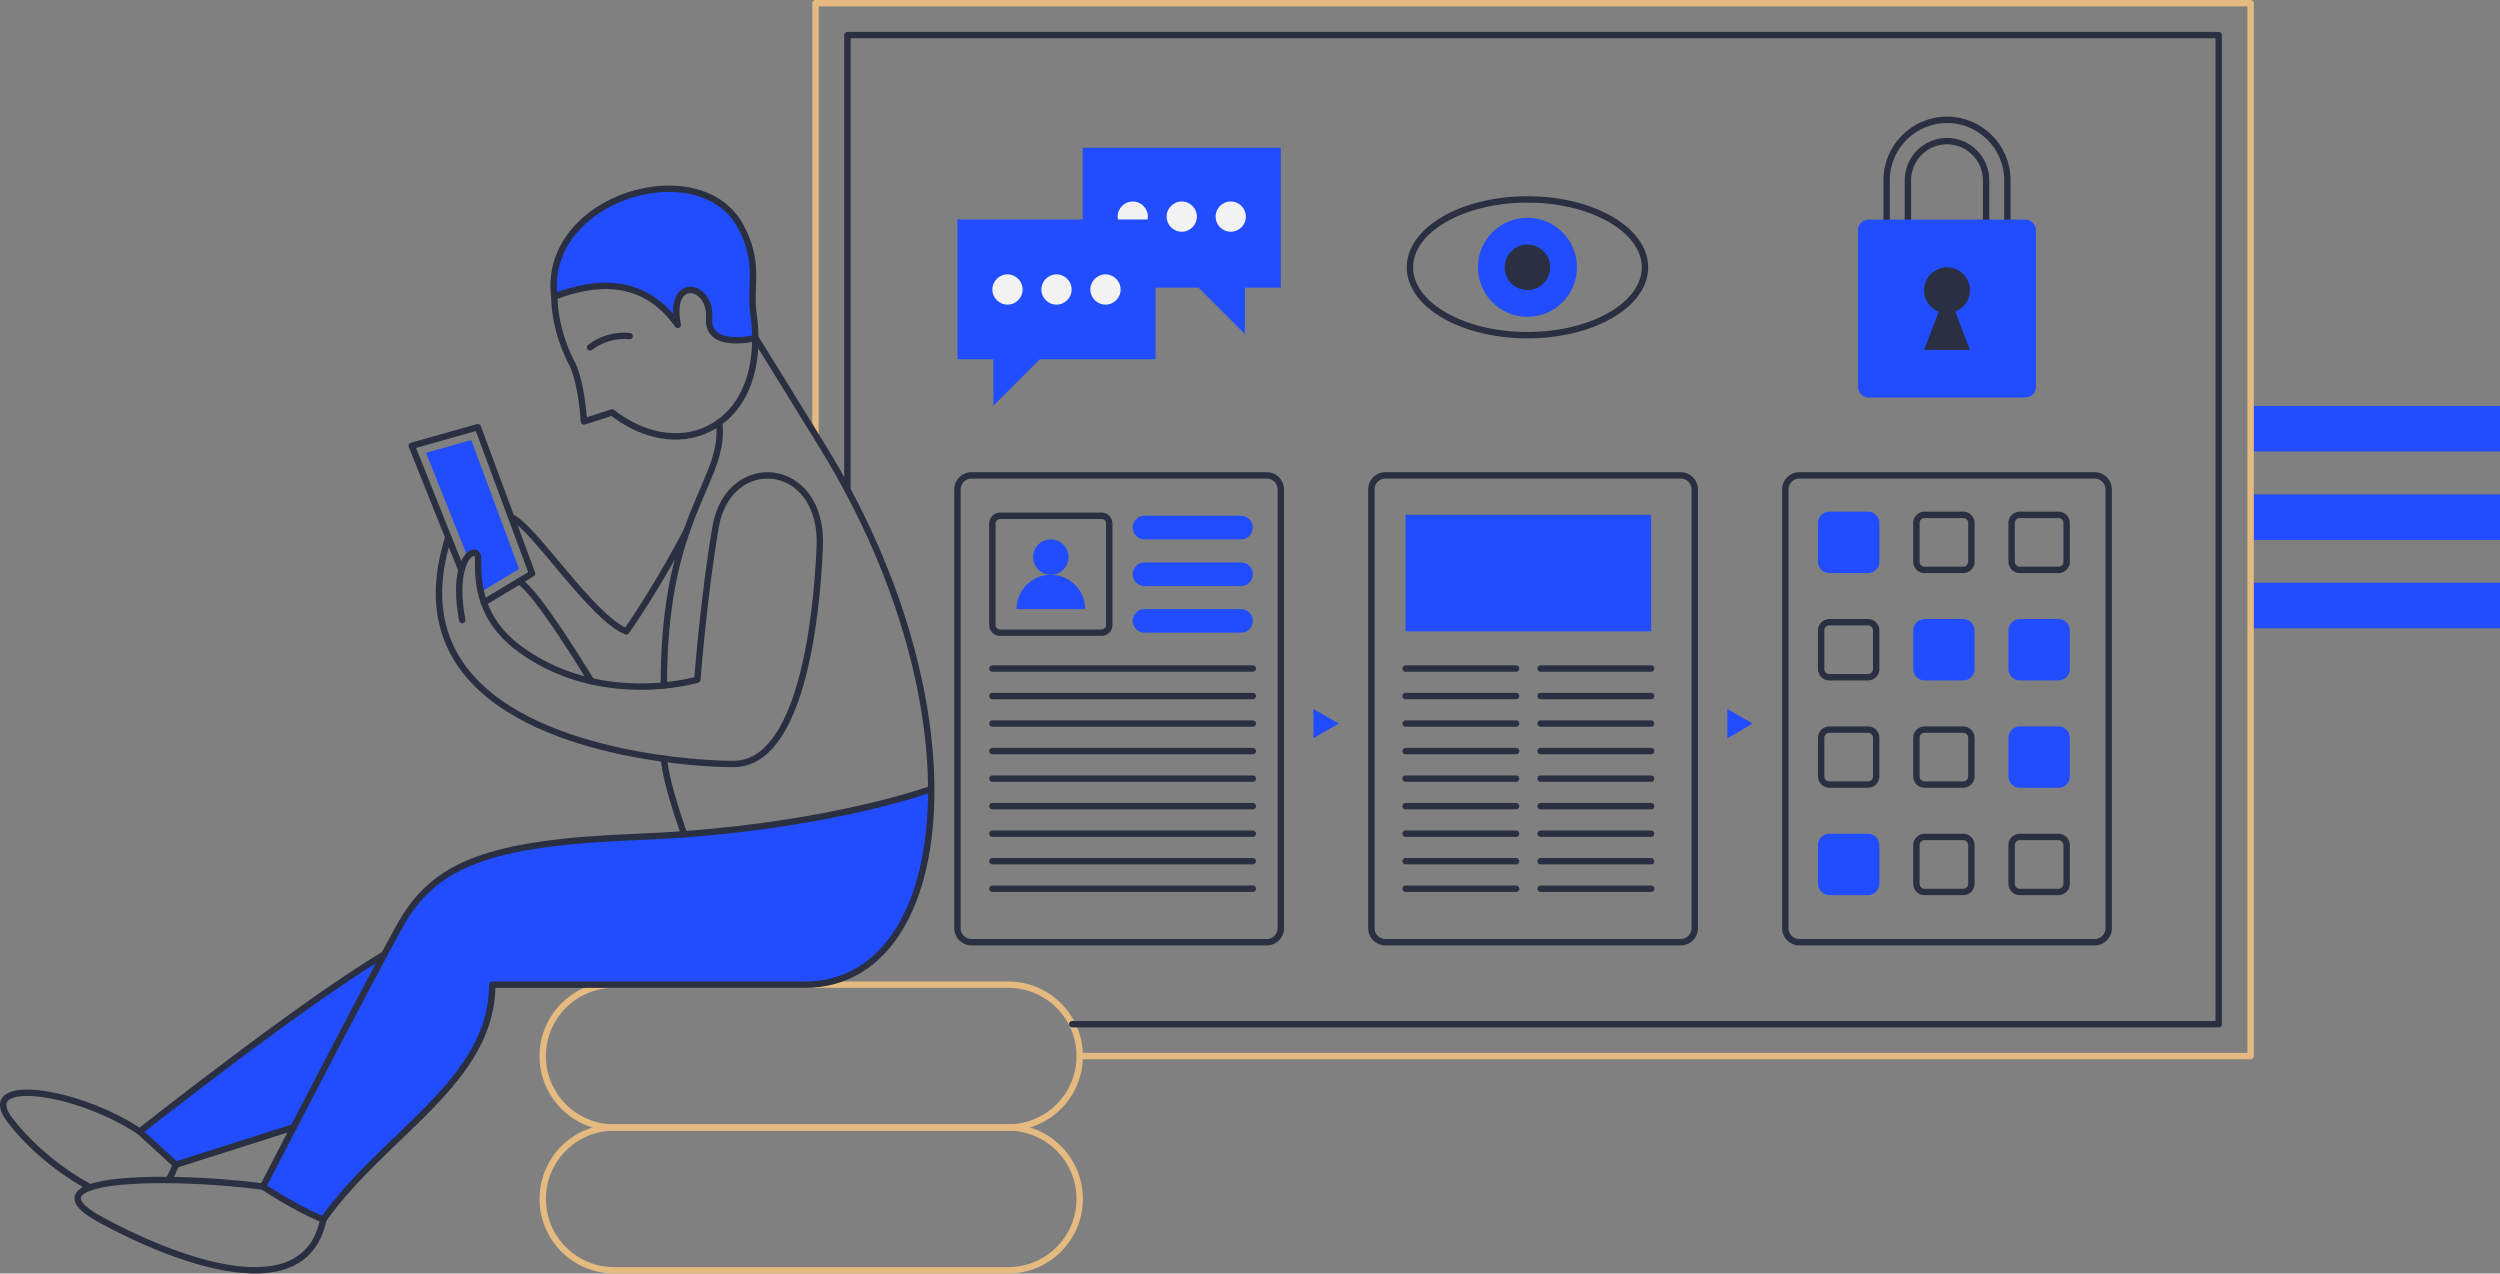 <svg xmlns="http://www.w3.org/2000/svg" viewBox="0 0 1175.36 598.73"><rect x="0" y="0" width="1175.36" height="598.73" fill="#808080" stroke="none"/><style>.st0{fill:#2a2f41}.st1{fill:none;stroke:#e4ba80;stroke-width:3;stroke-linecap:round;stroke-linejoin:round;stroke-miterlimit:10}.st8{fill:#f2f2f2}.st13,.st29{stroke-width:3;stroke-miterlimit:10}.st13{fill:none;stroke-linecap:round;stroke-linejoin:round;stroke:#2a2f41}.st29{stroke:#214dff}.st29,.st30{fill:#214dff}</style><g id="Art"><path transform="rotate(-90 1116.734 201.563)" class="st30" d="M1106.04 142.93h21.39v117.26h-21.39z"/><path transform="rotate(-90 1116.734 243.126)" class="st30" d="M1106.04 184.5h21.39v117.26h-21.39z"/><path transform="rotate(-90 1116.734 284.69)" class="st30" d="M1106.04 226.06h21.39v117.26h-21.39z"/><path class="st1" d="M383.41 204.52V1.5h674.7v495.01H507.62"/><path class="st13" d="M943.75 103.25V84.72c0-15.67-12.71-28.38-28.38-28.38-15.67 0-28.38 12.71-28.38 28.38v18.52"/><path class="st13" d="M933.75 103.25V84.72c0-10.13-8.25-18.38-18.38-18.38s-18.38 8.25-18.38 18.38v18.52"/><path class="st1" d="M474.05 530.08H288.73c-18.54 0-33.57-15.03-33.57-33.57s15.03-33.57 33.57-33.57h185.31c18.54 0 33.57 15.03 33.57 33.57.01 18.54-15.02 33.57-33.56 33.57z"/><path class="st1" d="M474.05 597.22H288.73c-18.54 0-33.57-15.03-33.57-33.57s15.03-33.57 33.57-33.57h185.31c18.54 0 33.57 15.03 33.57 33.57.01 18.54-15.02 33.57-33.56 33.57z"/><path class="st13" d="M82.66 547.56c-1.75 4.74-3.48 7.2-3.48 7.2m424.9-73.25h539.03V16.5h-644.7v213.72"/><path class="st30" d="M952.14 103.25H878.6a5.06 5.06 0 0 0-5.06 5.06v73.53c0 2.8 2.27 5.06 5.06 5.06h73.53c2.8 0 5.06-2.27 5.06-5.06v-73.53c.01-2.8-2.26-5.06-5.05-5.06z"/><path class="st0" d="M926.16 136.46c0-5.96-4.83-10.79-10.79-10.79s-10.79 4.83-10.79 10.79c0 4.59 2.87 8.5 6.92 10.06l-6.92 17.97h21.58l-6.92-17.97c4.04-1.56 6.92-5.47 6.92-10.06z"/><ellipse class="st13" cx="718.12" cy="125.67" rx="55.26" ry="31.91"/><circle class="st30" cx="718.12" cy="125.67" r="23.29"/><circle class="st0" cx="718.12" cy="125.67" r="10.69"/><path class="st30" d="M543.27 135.23h20.18l21.84 21.84v-21.84h16.87V69.49h-93.13v33.68"/><path class="st30" d="M543.27 103.17v65.74h-54.42l-21.84 21.84v-21.84h-16.87v-65.74z"/><circle class="st8" cx="519.74" cy="136.11" r="7.11"/><circle class="st8" cx="496.71" cy="136.11" r="7.11"/><circle class="st8" cx="473.67" cy="136.11" r="7.11"/><circle class="st8" cx="578.63" cy="101.84" r="7.11"/><circle class="st8" cx="555.59" cy="101.84" r="7.11"/><path class="st8" d="M539.54 103.17c.08-.43.13-.87.13-1.32 0-3.93-3.18-7.11-7.11-7.11s-7.11 3.18-7.11 7.11c0 .45.05.89.13 1.32h13.96z"/><path class="st13" d="M595.55 442.98h-138.8a6.61 6.61 0 0 1-6.61-6.61V230.11a6.61 6.61 0 0 1 6.61-6.61h138.8a6.61 6.61 0 0 1 6.61 6.61v206.27c0 3.65-2.96 6.6-6.61 6.6zm194.61 0h-138.8a6.61 6.61 0 0 1-6.61-6.61V230.11a6.61 6.61 0 0 1 6.61-6.61h138.8a6.61 6.61 0 0 1 6.61 6.61v206.27c0 3.65-2.96 6.6-6.61 6.6zm194.61 0h-138.8a6.61 6.61 0 0 1-6.61-6.61V230.11a6.61 6.61 0 0 1 6.61-6.61h138.8a6.61 6.61 0 0 1 6.61 6.61v206.27c0 3.65-2.96 6.6-6.61 6.6z"/><path class="st13" d="M517.92 297.46h-47.75c-1.99 0-3.6-1.61-3.6-3.6V246.1c0-1.99 1.61-3.6 3.6-3.6h47.75c1.99 0 3.6 1.61 3.6 3.6v47.75c0 2-1.61 3.61-3.6 3.61z"/><circle class="st30" cx="494.04" cy="261.92" r="8.32"/><path class="st30" d="M477.92 286.36c0-8.9 7.22-16.12 16.12-16.12 8.9 0 16.12 7.22 16.12 16.12h-32.24zm105.54-32.77h-45.35a5.55 5.55 0 0 1 0-11.1h45.35a5.55 5.55 0 0 1 5.55 5.55c-.01 3.07-2.49 5.55-5.55 5.55zm0 21.94h-45.35a5.55 5.55 0 0 1 0-11.1h45.35a5.55 5.55 0 0 1 5.55 5.55c-.01 3.06-2.49 5.55-5.55 5.55zm0 21.93h-45.35a5.55 5.55 0 0 1 0-11.1h45.35a5.55 5.55 0 0 1 5.55 5.55c-.01 3.06-2.49 5.55-5.55 5.55z"/><path class="st13" d="M466.56 314.3H589m-122.44 12.94H589m-122.44 12.94H589m-122.44 12.94H589m-122.44 12.95H589m-122.44 12.94H589m-122.44 12.94H589m-122.44 12.94H589m-122.44 12.94H589m71.83-103.53h51.95m-51.95 12.94h51.95m-51.95 12.94h51.95m-51.95 12.94h51.95m-51.95 12.95h51.95m-51.95 12.94h51.95m-51.95 12.94h51.95m-51.95 12.94h51.95m-51.95 12.94h51.95M724.3 314.3h51.96m-51.96 12.94h51.96m-51.96 12.94h51.96m-51.96 12.94h51.96m-51.96 12.95h51.96m-51.96 12.94h51.96m-51.96 12.94h51.96m-51.96 12.94h51.96m-51.96 12.94h51.96"/><path class="st30" d="M629.42 340.18l-11.93-6.88v13.77zm194.61 0l-11.93-6.88v13.77z"/><g id="XMLID_12_"><g id="XMLID_17_"><path class="st30" d="M354.26 147.72c.54 3.82.82 7.58.85 11.22-1.35.32-22.71 5.23-21.7-9.29 1.14-16.45-19.52-20.14-14.75 3.09-16.39-23.09-39.43-20.42-58.06-13.28-5.74-46.82 68.45-68.68 87.61-33.02 9.36 17.43 4.12 27.67 6.05 41.28zM180.6 448.82c-11.98 22.32-30 56.93-42.55 81.15l-55.39 17.6-16.99-15.58S144 470.17 180.6 448.82z"/><path class="st30" d="M437.82 370.95c.22 54.14-21.24 92-59.52 92H231.42c0 45.48-50.6 69.75-79.45 110.46-14.44-6.11-28.33-15.55-28.33-15.55s5.97-11.6 14.41-27.89c12.55-24.22 30.57-58.83 42.56-81.15 2.89-5.39 5.43-10.06 7.46-13.7 16.11-28.89 41.65-38.94 111.64-41.66 7.6-.3 14.94-.72 22-1.24 72.62-5.34 116.1-21.27 116.11-21.27zM221.56 206.9l22.47 60.59-17.96 10.8c-1.56-6.89-1.23-12.75-1.3-15.96-.07-2.98-2.61-3.51-4.96-.6L200.3 212.9l21.26-6z"/><path class="st13" d="M210.78 252.62c-23.68 75 53.69 97.58 101.34 104.07 16.34 2.23 29.18 2.57 33.26 2.48 30.6-.66 38.46-65.18 40.03-102.23 1.73-40.77-42.88-44.77-48.99-9.15-5.56 32.43-8.57 71.74-8.57 71.74s-6.11 1.82-15.73 2.75c-9.01.87-21.1.96-34.11-1.98-11.35-2.55-23.42-7.4-34.75-16.04-8.72-6.64-13.32-14.11-15.75-21-.6-1.7-1.07-3.36-1.44-4.97-1.56-6.89-1.23-12.75-1.3-15.96-.07-2.98-2.61-3.51-4.96-.6-1.08 1.34-2.12 3.42-2.86 6.32-1.3 5.1-1.65 12.76.36 23.5"/><path class="st13" d="M216.95 268.05l-6.17-15.43-17.19-43.02 31.05-8.76 15.69 42.29 9.83 26.51-6.21 3.73-16.44 9.89m95.37-33.7c-5.73 16.5-10.85 38.8-10.76 72.72m26-123.63c1.93 16.19-7.23 27.93-15.2 50.83"/><path class="st13" d="M355.22 158.89l2.74 4.42s15 24.15 29.27 47.43c34.53 56.34 50.4 114.16 50.59 160.21.22 54.14-21.24 92-59.52 92H231.42c0 45.48-50.6 69.75-79.45 110.46-14.44-6.11-28.33-15.55-28.33-15.55s5.97-11.6 14.41-27.89c12.55-24.22 30.57-58.83 42.56-81.15 2.89-5.39 5.43-10.06 7.46-13.7 16.11-28.89 41.65-38.94 111.64-41.66 7.6-.3 14.94-.72 22-1.24 72.62-5.34 116.1-21.27 116.1-21.27m-125.69-14.26c1.18 12.69 9.59 35.53 9.59 35.53"/><path class="st13" d="M123.64 557.86c-29.4-3.78-66.93-4.62-81.24.36-8.34 2.9-8.79 7.77 4.86 15.19 37.05 20.14 96.2 41.62 104.71 0m28.63-124.59C144 470.17 65.67 531.99 65.67 531.99l16.99 15.58 55.39-17.6"/><path class="st13" d="M65.67 531.99c-29.72-19.83-76.82-26.15-61.01-5.42 15.82 20.74 37.74 31.65 37.74 31.65m197.93-315.09c10.55 4.32 37.71 47.18 54.11 53.71 14.11-19.92 27.61-45.69 28.44-47.28.03-.05.04-.08.04-.08m-78.97 23.89c7.79 3.43 33.54 46.07 34.06 46.93v.01m-9.88-150.96c-4.8-9.73-7.25-19.85-7.52-29.38m7.52 29.38c5.44 9.3 6.38 28.82 6.38 28.82l13.29-4.24m67.38-35.01s-.02.01-.07.02c-1.35.32-22.71 5.23-21.7-9.29 1.14-16.45-19.52-20.14-14.75 3.09-16.39-23.09-39.43-20.42-58.06-13.28-5.74-46.82 68.45-68.68 87.61-33.02 9.36 17.43 4.12 27.67 6.05 41.28.54 3.82.82 7.58.85 11.22.09 16.9-5.46 31.47-16.99 39.71-1.54 1.1-3.19 2.09-4.95 2.96-14.08 6.95-31.2 3.4-45.37-7.68m-10.39-30.59c5.34-4.12 12.02-6 18.63-5.33"/></g></g><path class="st30" d="M660.83 242.04h115.43v54.79H660.83z"/><path class="st29" d="M878.23 267.93h-18.17c-2.13 0-3.85-1.73-3.85-3.85V245.9c0-2.13 1.73-3.85 3.85-3.85h18.17c2.13 0 3.85 1.73 3.85 3.85v18.17a3.86 3.86 0 0 1-3.85 3.86z"/><path class="st13" d="M923 267.93h-18.17c-2.13 0-3.85-1.73-3.85-3.85V245.9c0-2.13 1.73-3.85 3.85-3.85H923c2.13 0 3.85 1.73 3.85 3.85v18.17c0 2.13-1.72 3.86-3.85 3.86zm44.77 0H949.6c-2.13 0-3.85-1.73-3.85-3.85V245.9c0-2.13 1.73-3.85 3.85-3.85h18.17c2.13 0 3.85 1.73 3.85 3.85v18.17a3.847 3.847 0 0 1-3.85 3.86zm-89.54 50.47h-18.17c-2.13 0-3.85-1.73-3.85-3.85v-18.17c0-2.13 1.73-3.85 3.85-3.85h18.17c2.13 0 3.85 1.73 3.85 3.85v18.17c0 2.13-1.73 3.85-3.85 3.85z"/><path class="st29" d="M923 318.4h-18.17c-2.13 0-3.85-1.73-3.85-3.85v-18.17c0-2.13 1.73-3.85 3.85-3.85H923c2.13 0 3.85 1.73 3.85 3.85v18.17c0 2.13-1.72 3.85-3.85 3.85zm44.77 0H949.6c-2.13 0-3.85-1.73-3.85-3.85v-18.17c0-2.13 1.73-3.85 3.85-3.85h18.17c2.13 0 3.85 1.73 3.85 3.85v18.17c.01 2.13-1.72 3.85-3.85 3.85z"/><path class="st13" d="M878.23 368.88h-18.17c-2.13 0-3.85-1.73-3.85-3.85v-18.17c0-2.13 1.73-3.85 3.85-3.85h18.17c2.13 0 3.85 1.73 3.85 3.85v18.17c0 2.12-1.73 3.85-3.85 3.85zm44.77 0h-18.17c-2.13 0-3.85-1.73-3.85-3.85v-18.17c0-2.13 1.73-3.85 3.85-3.85H923c2.13 0 3.85 1.73 3.85 3.85v18.17c0 2.12-1.72 3.85-3.85 3.85z"/><path class="st29" d="M967.77 368.88H949.6c-2.13 0-3.85-1.73-3.85-3.85v-18.17c0-2.13 1.73-3.85 3.85-3.85h18.17c2.13 0 3.85 1.73 3.85 3.85v18.17c.01 2.12-1.72 3.85-3.85 3.85zm-89.54 50.47h-18.17c-2.13 0-3.85-1.73-3.85-3.85v-18.17c0-2.13 1.73-3.85 3.85-3.85h18.17c2.13 0 3.85 1.73 3.85 3.85v18.17c0 2.13-1.73 3.85-3.85 3.85z"/><path class="st13" d="M923 419.35h-18.17c-2.13 0-3.85-1.73-3.85-3.85v-18.17c0-2.13 1.73-3.85 3.85-3.85H923c2.13 0 3.85 1.73 3.85 3.85v18.17c0 2.13-1.72 3.85-3.85 3.85zm44.77 0H949.6c-2.13 0-3.85-1.73-3.85-3.85v-18.17c0-2.13 1.73-3.85 3.85-3.85h18.17c2.13 0 3.85 1.73 3.85 3.85v18.17c.01 2.13-1.72 3.85-3.85 3.85z"/></g></svg>